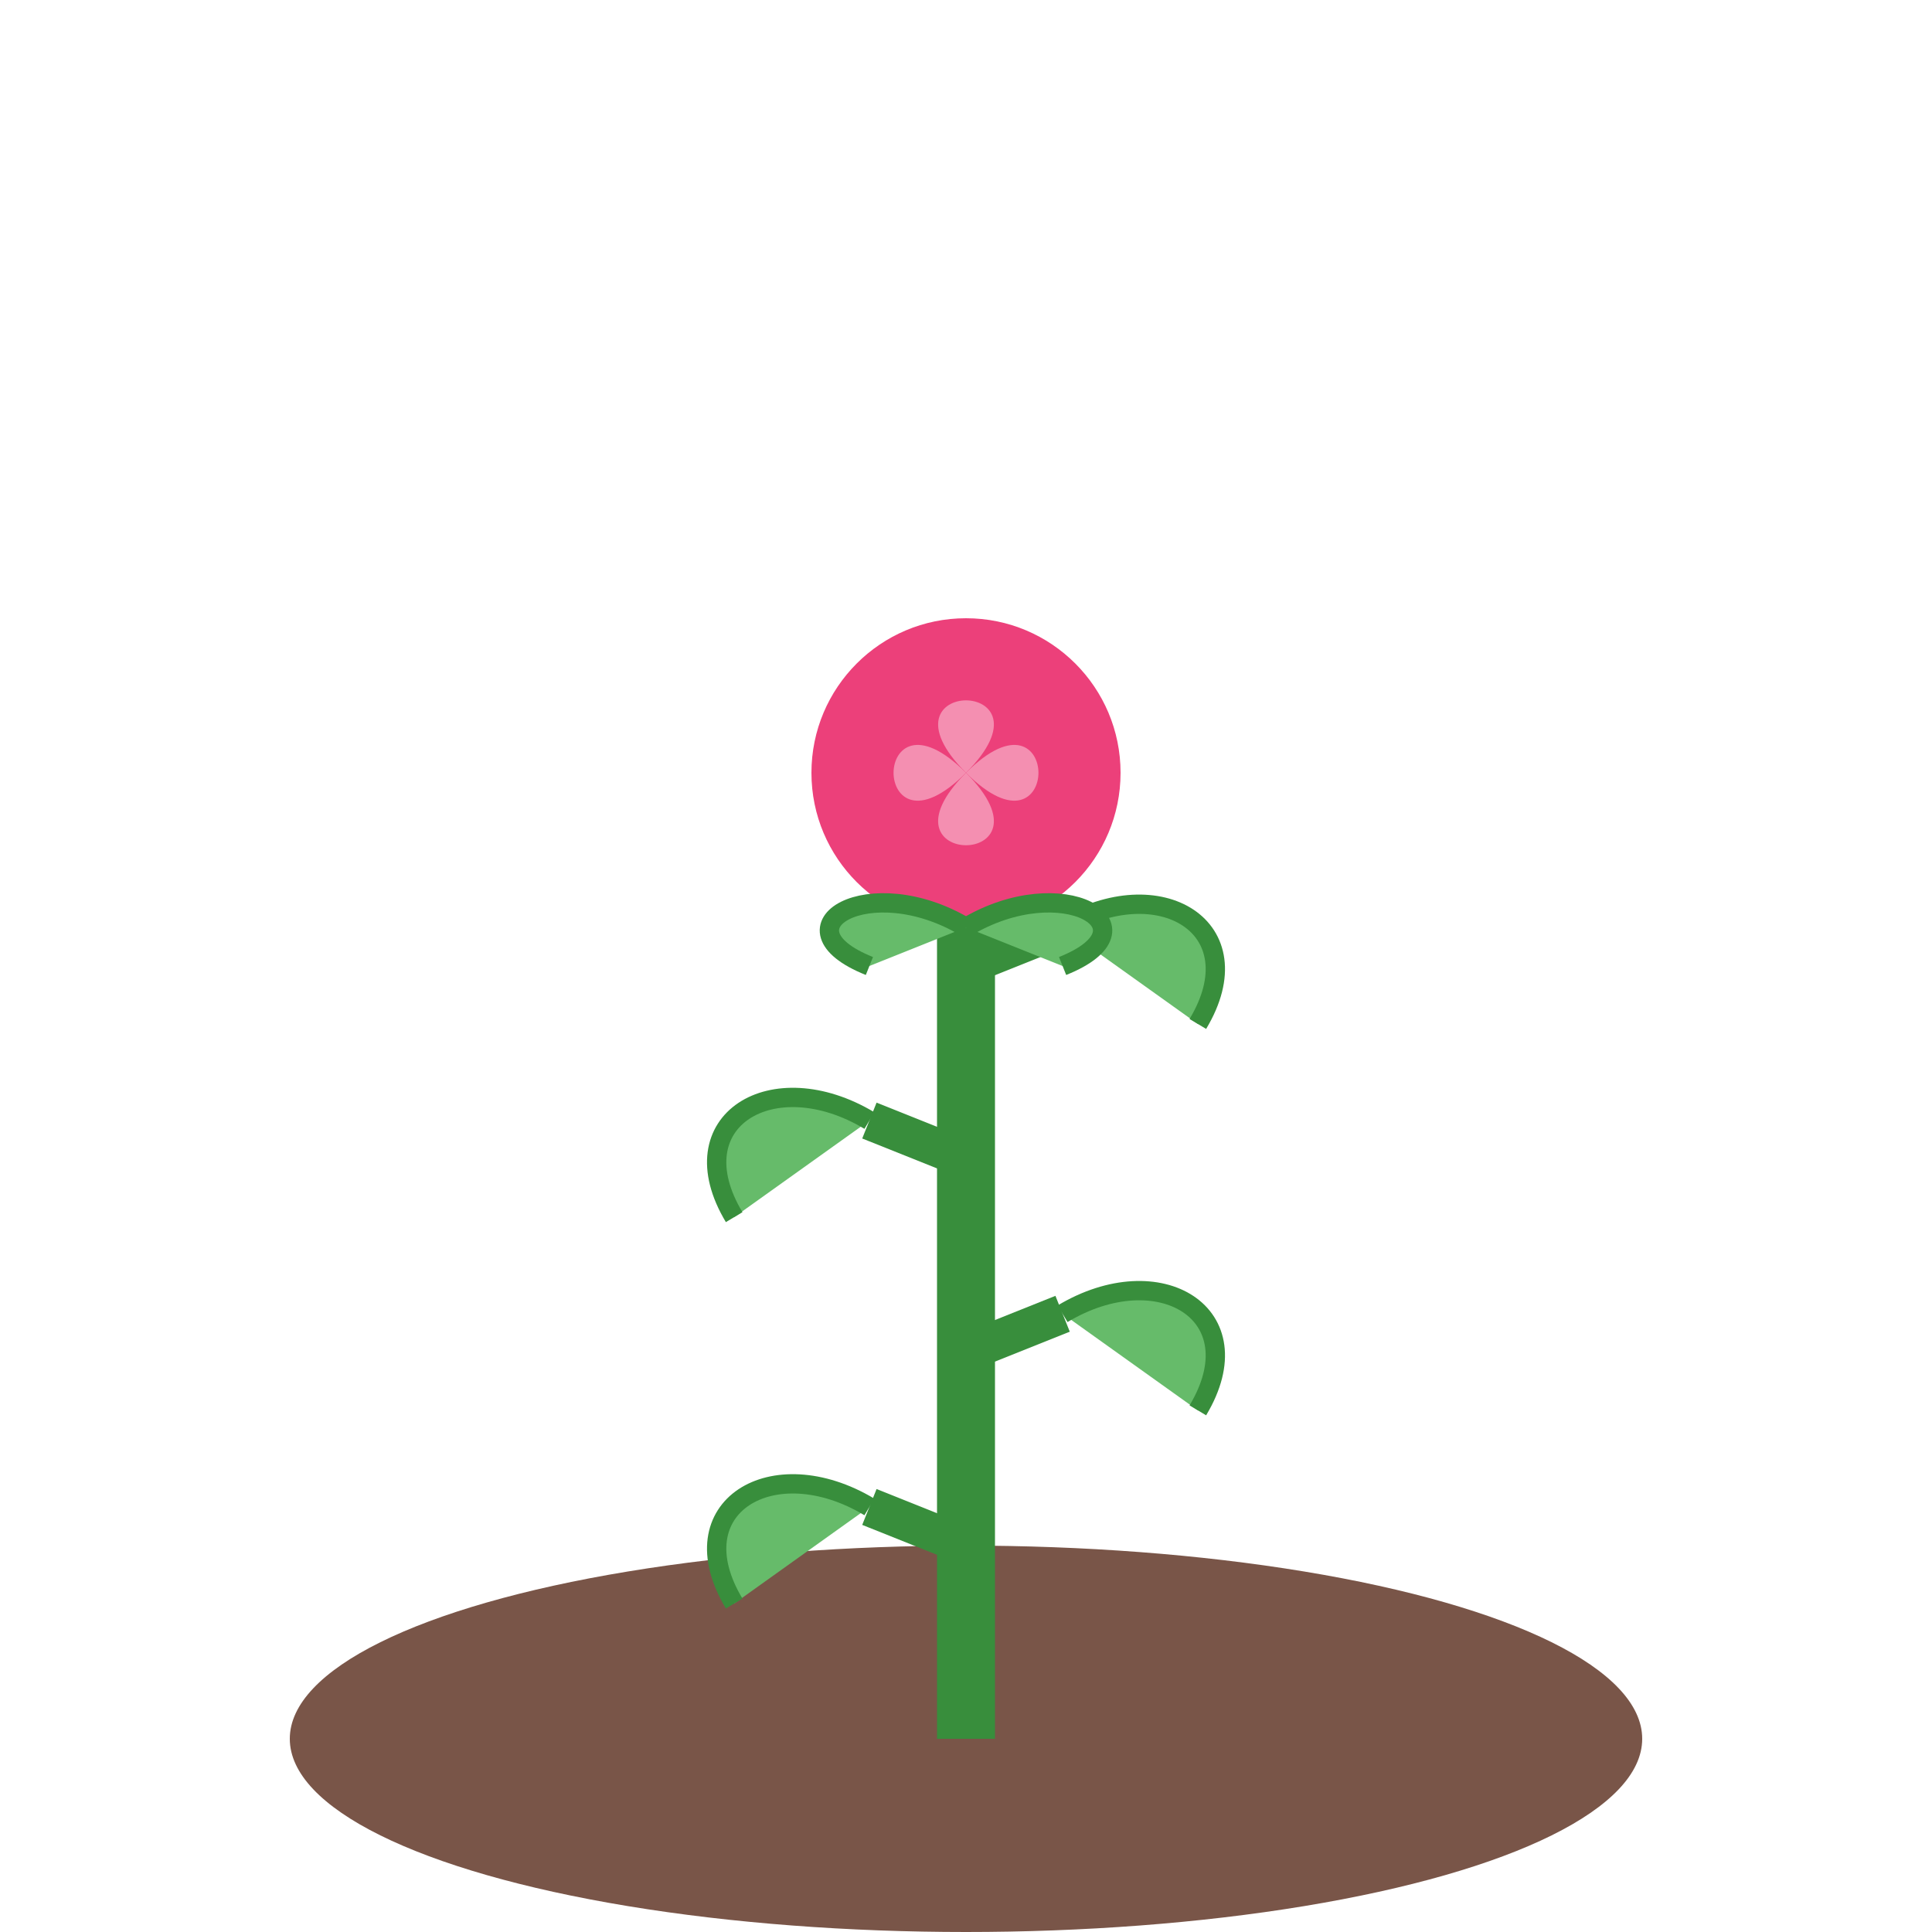 <svg xmlns="http://www.w3.org/2000/svg" viewBox="0 0 100 100">
  <!-- Soil -->
  <ellipse cx="50" cy="90" rx="35" ry="10" fill="#795548" />
  
  <!-- Stem -->
  <path d="M50 90 L50 40" stroke="#388E3C" stroke-width="3" />
  
  <!-- Thorns -->
  <path d="M50 80 L45 78" stroke="#388E3C" stroke-width="2" />
  <path d="M50 70 L55 68" stroke="#388E3C" stroke-width="2" />
  <path d="M50 60 L45 58" stroke="#388E3C" stroke-width="2" />
  <path d="M50 50 L55 48" stroke="#388E3C" stroke-width="2" />
  
  <!-- Leaves -->
  <path d="M45 78 C40 75, 35 78, 38 83" stroke="#388E3C" stroke-width="1" fill="#66BB6A" />
  <path d="M55 68 C60 65, 65 68, 62 73" stroke="#388E3C" stroke-width="1" fill="#66BB6A" />
  <path d="M45 58 C40 55, 35 58, 38 63" stroke="#388E3C" stroke-width="1" fill="#66BB6A" />
  <path d="M55 48 C60 45, 65 48, 62 53" stroke="#388E3C" stroke-width="1" fill="#66BB6A" />
  
  <!-- Rose bud -->
  <circle cx="50" cy="40" r="8" fill="#EC407A" />
  <path d="M50 40 C45 35, 55 35, 50 40" fill="#F48FB1" />
  <path d="M50 40 C45 45, 55 45, 50 40" fill="#F48FB1" />
  <path d="M50 40 C55 35, 55 45, 50 40" fill="#F48FB1" />
  <path d="M50 40 C45 35, 45 45, 50 40" fill="#F48FB1" />
  
  <!-- Sepals -->
  <path d="M50 48 C45 45, 40 48, 45 50" stroke="#388E3C" stroke-width="1" fill="#66BB6A" />
  <path d="M50 48 C55 45, 60 48, 55 50" stroke="#388E3C" stroke-width="1" fill="#66BB6A" />
</svg>